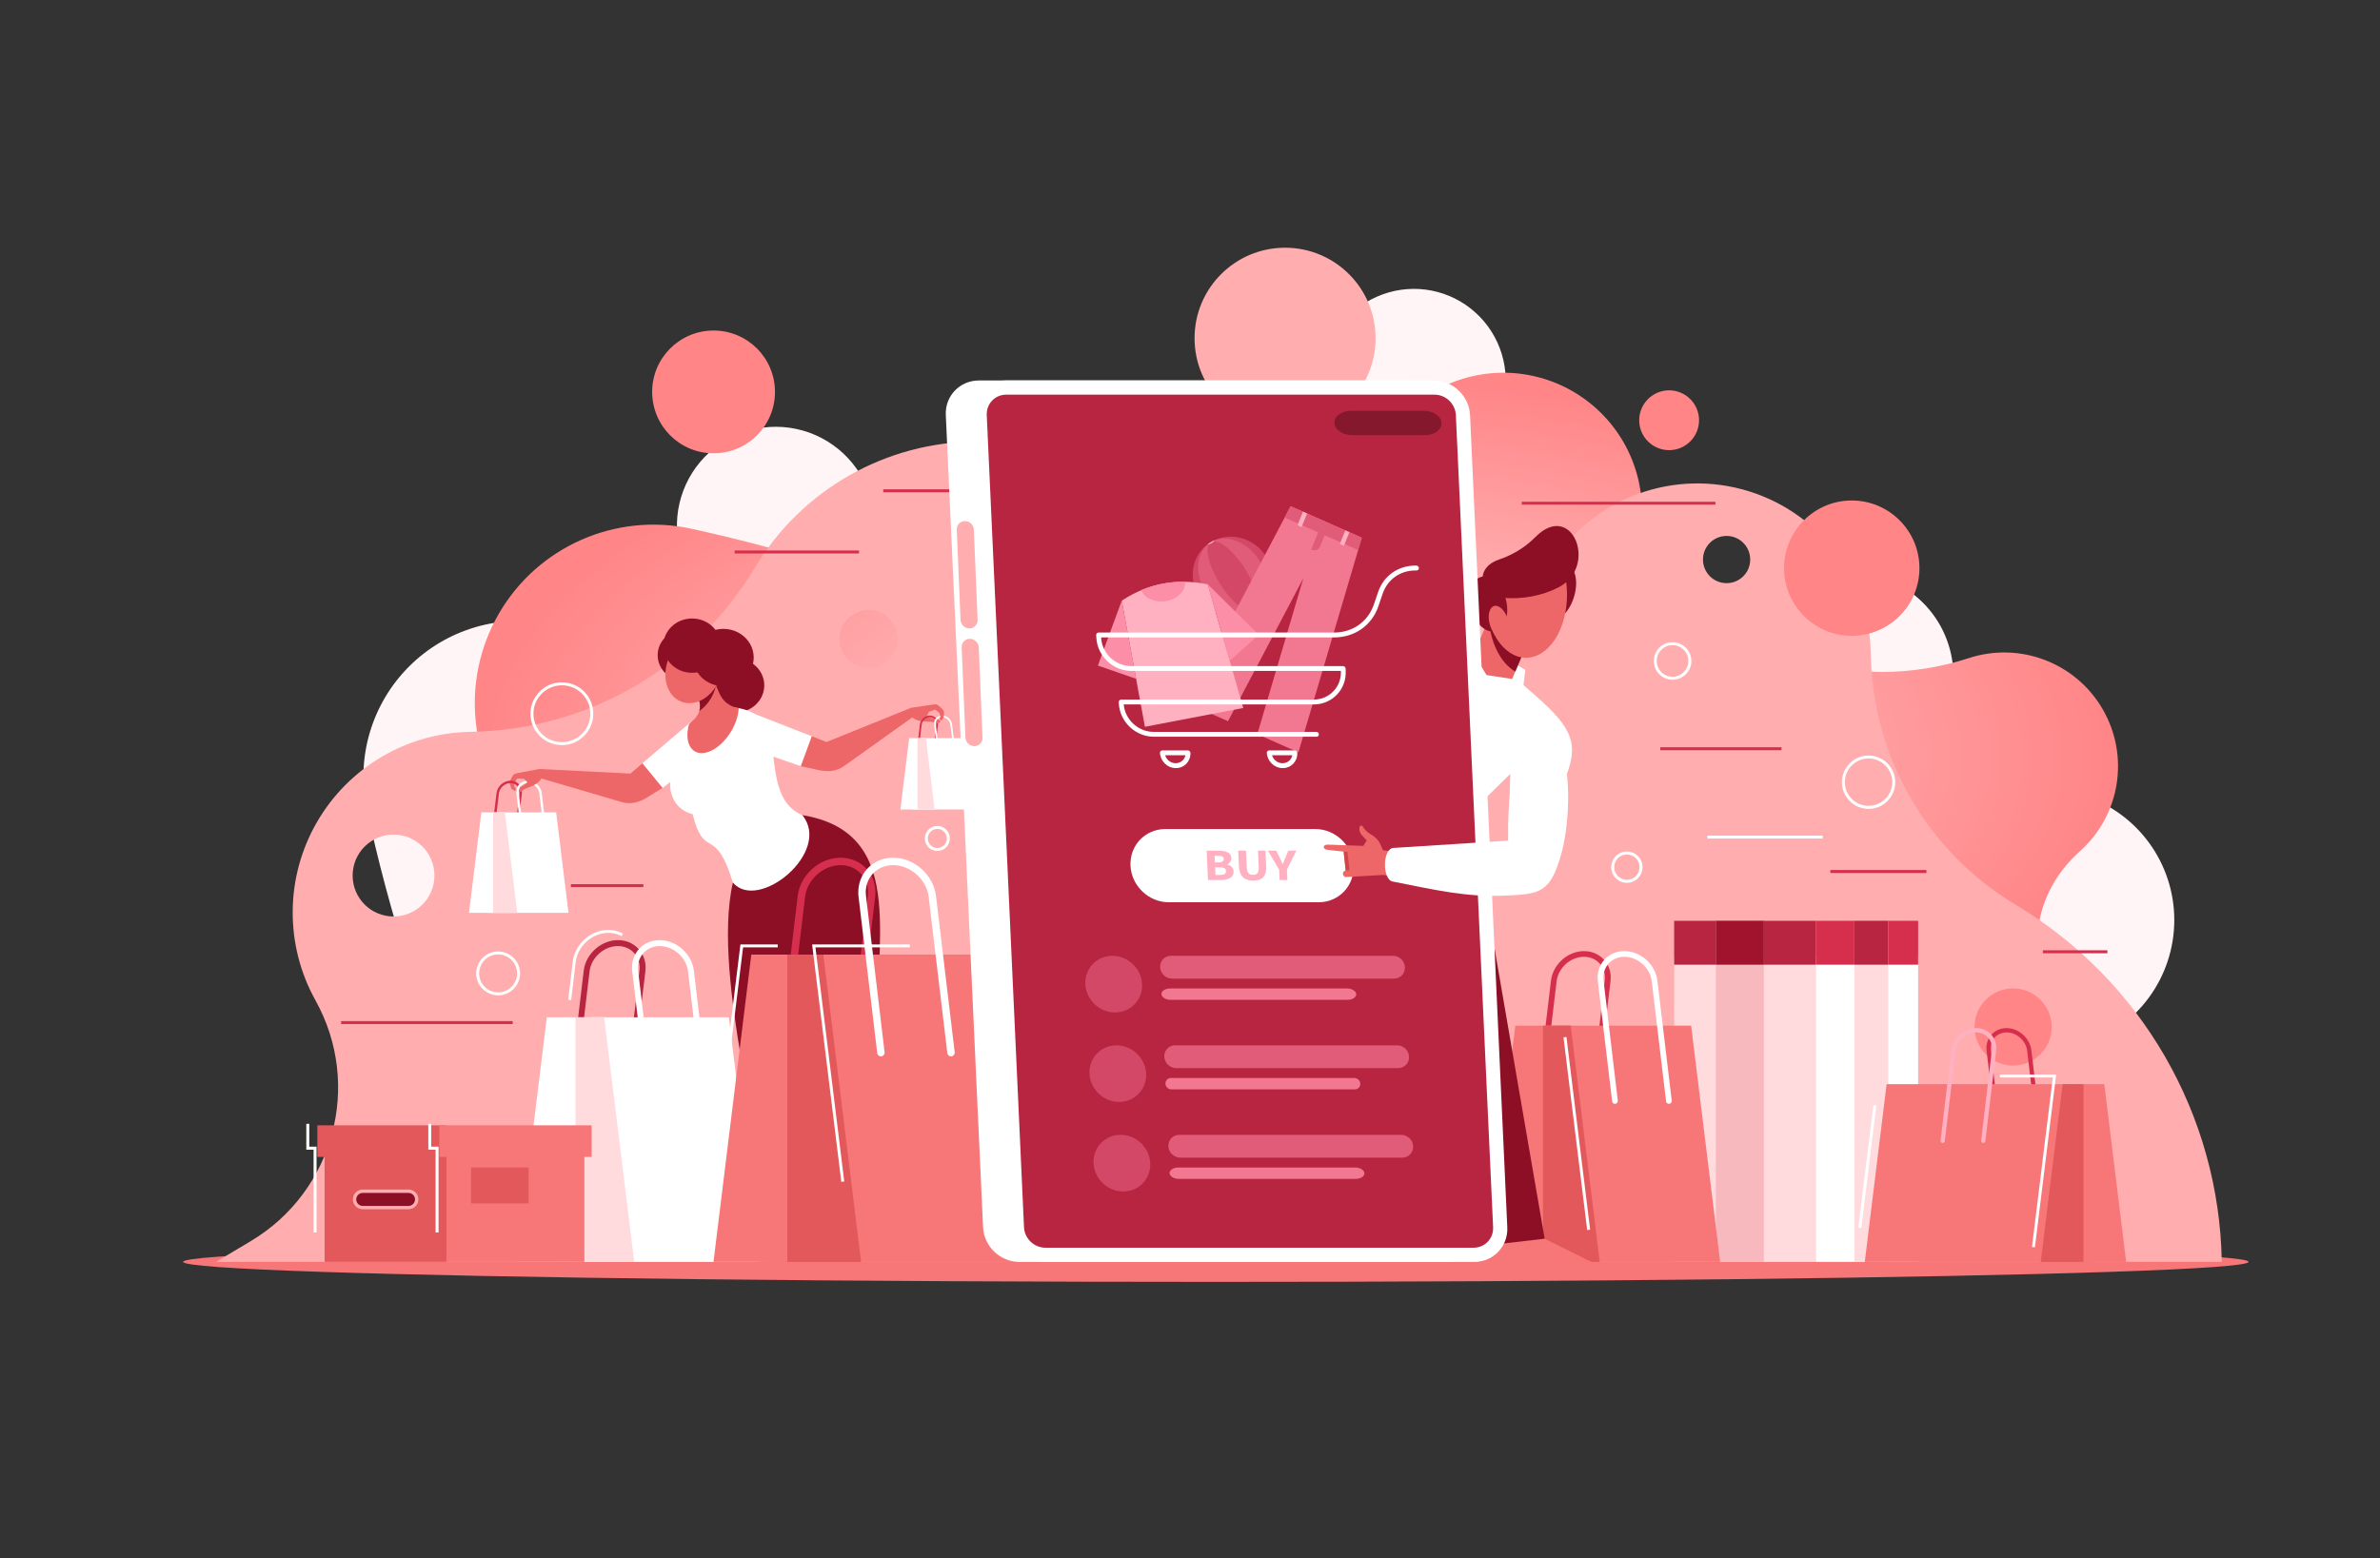 <?xml version="1.0" encoding="UTF-8" standalone="no"?>
<!-- Generator: Adobe Illustrator 19.2.1, SVG Export Plug-In . SVG Version: 6.00 Build 0)  -->

<svg
   version="1.1"
   id="Layer_1"
   x="0px"
   y="0px"
   viewBox="0 0 6108 4000"
   style="enable-background:new 0 0 6108 4000;"
   xml:space="preserve"
   sodipodi:docname="online-shopping-concept.svg"
   inkscape:version="1.2.2 (732a01da63, 2022-12-09)"
   xmlns:inkscape="http://www.inkscape.org/namespaces/inkscape"
   xmlns:sodipodi="http://sodipodi.sourceforge.net/DTD/sodipodi-0.dtd"
   xmlns="http://www.w3.org/2000/svg"
   xmlns:svg="http://www.w3.org/2000/svg"><rect x="0" y="0" width="6108" height="4000" fill="#333333" stroke="none"/><defs
   id="defs262" /><sodipodi:namedview
   id="namedview260"
   pagecolor="#505050"
   bordercolor="#ffffff"
   borderopacity="1"
   inkscape:showpageshadow="0"
   inkscape:pageopacity="0"
   inkscape:pagecheckerboard="1"
   inkscape:deskcolor="#505050"
   showgrid="false"
   inkscape:zoom="0.236"
   inkscape:cx="735.16949"
   inkscape:cy="972.45763"
   inkscape:window-width="1500"
   inkscape:window-height="938"
   inkscape:window-x="-6"
   inkscape:window-y="-6"
   inkscape:window-maximized="1"
   inkscape:current-layer="Layer_1" />
<style
   type="text/css"
   id="style2">
	.st0{fill:url(#SVGID_1_);}
	.st1{fill:#FFF5F6;}
	.st2{fill:url(#SVGID_2_);}
	.st3{fill:#F77678;}
	.st4{fill:#FFADAE;}
	.st5{fill:#FF8587;}
	.st6{fill:#D62F4E;}
	.st7{fill:#FFFFFF;}
	.st8{fill:#8C0F26;}
	.st9{fill:#FFDBDE;}
	.st10{fill:#B82540;}
	.st11{fill:#F7B9BE;}
	.st12{fill:#A1122C;}
	.st13{fill:#E3585A;}
	.st14{fill:#ED6668;}
	.st15{fill:#FFB0C1;}
	.st16{fill:#85182C;}
	.st17{fill:#D44867;}
	.st18{fill:#E05C79;}
	.st19{fill:#F27791;}
	.st20{fill:#FC8FA7;}
	.st21{fill:#D14547;}
</style>
<g
   id="Layer_x0020_2">
	
		<radialGradient
   id="SVGID_1_"
   cx="23184.389"
   cy="-15945.517"
   r="84196.648"
   gradientTransform="matrix(2.834494e-002 0 0 -2.242477e-002 2396.84 1642.426)"
   gradientUnits="userSpaceOnUse">
		<stop
   offset="0"
   style="stop-color:#FFFFFF"
   id="stop4" />
		<stop
   offset="1"
   style="stop-color:#FFDBDE"
   id="stop6" />
	</radialGradient>
	
	<path
   class="st1"
   d="M1095.5,2621.3l-47.2-145.7c-42.4-130.9-78-263.9-106.8-398.5c-28.3-132.5,12.5-270.3,108.3-366.1   c95.8-95.8,233.6-136.6,366.1-108.3c110.3,23.6,225.3-7.2,309-82.8c25.7-23.2,35.4-59.4,24.7-92.4c-28.9-89.2-6.2-187.1,58.9-254.5   c65.2-67.4,162.2-93.4,252.3-67.6c90.1,25.8,158.7,99.3,178.3,191c53.4,250.2,274.5,429.1,530.3,429.1   c255.9,0,476.9-178.8,530.3-429.1c11.9-55.7,26.6-110.8,44.2-165c21.6-66.8,39.8-134.7,54.5-203.4   c18.2-85.1,81.8-153.3,165.5-177.3c83.7-24,173.8,0.2,234.2,62.8c60.5,62.6,81.5,153.5,54.7,236.3   c-47.1,145.5-8.7,305.1,99.4,413.2c108.1,108.1,267.7,146.5,413.2,99.4c107-34.7,215.6-63.8,325.6-87.2   c138.8-29.6,276.5,54.7,313.2,191.8c36.7,137.1-40.4,278.9-175.4,322.7c-87.5,28.3-136.7,120.9-111.4,209.3   s116.1,140.8,205.3,118.5c89.2-22.3,144.7-111.2,125.5-201.1c-11.8-55.1,13.3-111.4,62.1-139.6c48.8-28.2,110.1-21.7,151.9,16   c24.7,22.3,53.8,39.1,85.4,49.3c138.6,44.9,232.5,174,232.5,319.8c0,145.7-93.9,274.9-232.5,319.8L1095.5,2621.3L1095.5,2621.3z"
   id="path11" />
	
		<radialGradient
   id="SVGID_2_"
   cx="-6260.138"
   cy="-17304.832"
   r="74388.273"
   gradientTransform="matrix(-2.834494e-002 0 0 -1.325914e-002 3149.751 1713.58)"
   gradientUnits="userSpaceOnUse">
		<stop
   offset="0"
   style="stop-color:#FFD6D8"
   id="stop13" />
		<stop
   offset="1"
   style="stop-color:#FF8587"
   id="stop15" />
	</radialGradient>
	<path
   class="st2"
   d="M5287.5,2665.5l-39-119.3c-44.5-136.4-16.5-266,90.2-361.8c102.8-92.3,126.9-243.9,57.8-363.4   c-69-119.6-212.4-174.5-343.7-131.6c-145.2,47.4-301.7,47.4-446.8,0c-110.8-36.2-232.5-3.6-310.4,83.2   c-34.5,38.4-87.3,54.7-137.4,42.3c-50.1-12.4-89.3-51.3-102-101.3c-12.7-50,3.2-103,41.4-137.7c97-88.2,137.6-222.7,105.7-349.9   c-31.9-127.2-131.3-226.5-258.4-258.5c-127.2-31.9-261.6,8.7-349.9,105.7c-363.3,399.4-926.1,550.2-1440.4,386   c-125.1-39.9-252-73.9-380.3-101.9c-194.8-42.4-394.7,46-494.4,218.6c-99.7,172.7-76.3,390,57.9,537.5l3773.3,816L5287.5,2665.5   L5287.5,2665.5z"
   id="path18" />
	<ellipse
   class="st3"
   cx="3120.3"
   cy="3239.3"
   rx="2650.4"
   ry="51.4"
   id="ellipse20" />
	<path
   class="st4"
   d="M554.5,3239.3l89.8-53.7c212.8-127.4,286-400.7,165.4-617.4c-79.3-142.6-78-316.3,3.6-457.6   c81.6-141.3,231.4-229.4,394.5-231.9c299.6-4.7,575.5-164,729.3-421.1c120.4-201.1,337.5-324.2,571.9-324.2   c234.4,0,451.5,123.1,571.9,324.2c94,157,263.6,253.2,446.6,253.2c183,0,352.6-96.1,446.6-253.2   c102.1-170.7,305.1-252.9,497.2-201.4c192.1,51.5,326.7,224.1,329.9,423c4.2,264.1,144.5,507.2,371.1,642.9   c323.3,193.5,523.6,540.5,529.6,917.3H554.5L554.5,3239.3z M3298,635.9c-128.3,0-232.3,104-232.3,232.3s104,232.3,232.3,232.3   s232.3-104,232.3-232.3S3426.3,635.9,3298,635.9z M1010,2142.5c-58,0-105,47-105,105.1s47,105.1,105,105.1c58,0,105-47,105-105.1   S1068.1,2142.5,1010,2142.5z M4431.1,1375.8c-33.5,0-60.6,27.1-60.6,60.6s27.1,60.6,60.6,60.6s60.6-27.1,60.6-60.6   S4464.6,1375.8,4431.1,1375.8z M5166.4,2537.4c-54.7,0-99,44.3-99,99c0,54.7,44.3,99,99,99s99-44.3,99-99   C5265.4,2581.7,5221.1,2537.4,5166.4,2537.4z M2229.2,1565.7c-41.3,0-74.7,33.5-74.7,74.7s33.5,74.7,74.7,74.7s74.7-33.5,74.7-74.7   S2270.5,1565.7,2229.2,1565.7z"
   id="path22" />
	<path
   class="st5"
   d="M1831.3,848.5c87,0,157.6,70.5,157.6,157.6c0,87-70.5,157.6-157.6,157.6c-87,0-157.6-70.5-157.6-157.6   S1744.2,848.5,1831.3,848.5L1831.3,848.5z M4752.3,1284.8c95.9,0,173.7,77.8,173.7,173.7c0,96-77.8,173.7-173.7,173.7   s-173.7-77.8-173.7-173.7C4578.6,1362.6,4656.4,1284.8,4752.3,1284.8z M4283.6,1002c42.4,0,76.8,34.4,76.8,76.8   c0,42.4-34.4,76.8-76.8,76.8c-42.4,0-76.8-34.4-76.8-76.8C4206.9,1036.4,4241.3,1002,4283.6,1002z"
   id="path24" />
	<path
   class="st6"
   d="M3905.5,1288h496.9v7.6h-496.9V1288z M4261,1918.3h311.1v7.6H4261V1918.3z M4697.4,2233.4h246.5v7.6h-246.5   V2233.4z M5242.8,2439.5h165.6v7.6h-165.6V2439.5z M875.4,2621.3h440.4v7.6H875.4V2621.3z M1465.2,2269.8h185.9v7.6h-185.9V2269.8z    M1885.4,1413.2h319.2v7.6h-319.2V1413.2z M2266.7,1256.1h274.7v7.6h-274.7V1256.1z"
   id="path26" />
	<path
   class="st7"
   d="M4175.2,2185.9c11.1,0,21.1,4.5,28.4,11.8c7.3,7.3,11.8,17.3,11.8,28.4c0,11.1-4.5,21.1-11.8,28.4   c-7.3,7.3-17.3,11.8-28.4,11.8c-11.1,0-21.1-4.5-28.4-11.8c-7.3-7.3-11.8-17.3-11.8-28.4c0-11.1,4.5-21.1,11.8-28.4   C4154.1,2190.4,4164.1,2185.9,4175.2,2185.9z M4198.2,2203.1c-5.9-5.9-14-9.5-23-9.5c-9,0-17.1,3.6-23,9.5c-5.9,5.9-9.5,14-9.5,23   c0,9,3.6,17.1,9.5,23c5.9,5.9,14,9.5,23,9.5c9,0,17.1-3.6,23-9.5c5.9-5.9,9.5-14,9.5-23C4207.7,2217.1,4204.1,2209,4198.2,2203.1z    M2405.6,2120.3c8.9,0,16.9,3.6,22.7,9.4c5.8,5.8,9.4,13.8,9.4,22.7c0,8.9-3.6,16.9-9.4,22.7c-5.8,5.8-13.8,9.4-22.7,9.4   c-8.8,0-16.9-3.6-22.7-9.4c-5.8-5.8-9.4-13.8-9.4-22.7c0-8.8,3.6-16.9,9.4-22.7C2388.7,2123.9,2396.7,2120.3,2405.6,2120.3z    M2422.9,2135.1c-4.4-4.4-10.6-7.2-17.3-7.2c-6.8,0-12.9,2.7-17.3,7.2c-4.4,4.4-7.2,10.5-7.2,17.3c0,6.8,2.7,12.9,7.2,17.3   c4.4,4.4,10.5,7.2,17.3,7.2c6.8,0,12.9-2.7,17.3-7.2c4.4-4.4,7.2-10.5,7.2-17.3C2430.1,2145.6,2427.3,2139.5,2422.9,2135.1   L2422.9,2135.1z M1278.4,2442.5c15.6,0,29.6,6.3,39.8,16.5c10.2,10.2,16.5,24.3,16.5,39.8c0,15.6-6.3,29.6-16.5,39.8   c-10.2,10.2-24.3,16.5-39.8,16.5c-15.5,0-29.6-6.3-39.8-16.5c-10.2-10.2-16.5-24.3-16.5-39.8c0-15.5,6.3-29.6,16.5-39.8   C1248.8,2448.8,1262.8,2442.5,1278.4,2442.5L1278.4,2442.5z M1312.8,2464.4c-8.8-8.8-21-14.3-34.4-14.3c-13.5,0-25.6,5.4-34.4,14.3   c-8.8,8.8-14.3,21-14.3,34.5c0,13.4,5.5,25.6,14.3,34.4c8.8,8.8,21,14.3,34.4,14.3c13.4,0,25.6-5.5,34.4-14.3s14.3-21,14.3-34.4   C1327.1,2485.4,1321.6,2473.2,1312.8,2464.4z M1442,1751.6c22.2,0,42.4,9,57,23.6c14.6,14.6,23.6,34.7,23.6,57   c0,22.2-9,42.4-23.6,57c-14.6,14.6-34.7,23.6-57,23.6c-22.2,0-42.4-9-57-23.6c-14.6-14.6-23.6-34.7-23.6-57c0-22.2,9-42.4,23.6-57   C1399.6,1760.6,1419.8,1751.6,1442,1751.6z M1493.6,1780.6c-13.2-13.2-31.4-21.4-51.6-21.4c-20.2,0-38.4,8.2-51.6,21.4   c-13.2,13.2-21.4,31.4-21.4,51.6c0,20.1,8.2,38.4,21.4,51.6c13.2,13.2,31.4,21.4,51.6,21.4c20.1,0,38.4-8.2,51.6-21.4   c13.2-13.2,21.4-31.4,21.4-51.6C1515,1812,1506.8,1793.8,1493.6,1780.6z M4795.4,1939.5c18.9,0,36,7.7,48.4,20.1   c12.4,12.4,20.1,29.5,20.1,48.4c0,18.9-7.7,36-20,48.4c-12.4,12.4-29.5,20.1-48.4,20.1c-18.9,0-36-7.7-48.4-20.1   c-12.4-12.4-20.1-29.5-20.1-48.4c0-18.9,7.7-36,20.1-48.4C4759.3,1947.1,4776.5,1939.5,4795.4,1939.5z M4838.4,1964.9   c-11-11-26.2-17.8-43-17.8c-16.8,0-32,6.8-43,17.8c-11,11-17.8,26.2-17.8,43c0,16.8,6.8,32,17.8,43c11,11,26.2,17.8,43,17.8   c16.8,0,32-6.8,43-17.8c11-11,17.8-26.2,17.8-43C4856.2,1991.1,4849.4,1975.9,4838.4,1964.9z M4292.4,1648.6   c13.3,0,25.4,5.4,34.1,14.1c8.8,8.8,14.2,20.8,14.2,34.1c0,13.3-5.4,25.4-14.1,34.1c-8.7,8.7-20.8,14.1-34.1,14.1   c-13.3,0-25.4-5.4-34.1-14.1c-8.7-8.7-14.1-20.8-14.1-34.1c0-13.3,5.4-25.4,14.1-34.1C4267,1654,4279,1648.6,4292.4,1648.6z    M4321.1,1668.1c-7.3-7.3-17.5-11.9-28.7-11.9c-11.2,0-21.4,4.6-28.7,11.9c-7.4,7.3-11.9,17.5-11.9,28.7c0,11.2,4.6,21.4,11.9,28.7   c7.3,7.3,17.5,11.9,28.7,11.9c11.2,0,21.4-4.5,28.7-11.9c7.3-7.4,11.9-17.5,11.9-28.7C4333,1685.6,4328.5,1675.4,4321.1,1668.1z"
   id="path28" />
</g>
<g
   id="Layer_x0020_3">
	<path
   class="st8"
   d="M4015.5,1449.6c22.9,0,35,31.7,27,70.7c-8,39-33,70.7-55.8,70.7s-35-31.7-27-70.7   C3967.7,1481.3,3992.7,1449.6,4015.5,1449.6z"
   id="path31" />
	<rect
   x="4296.5"
   y="2456.2"
   class="st9"
   width="363.6"
   height="783.1"
   id="rect33" />
	<rect
   x="4660.1"
   y="2456.2"
   class="st7"
   width="262.6"
   height="783.1"
   id="rect35" />
	<rect
   x="4296.5"
   y="2363.8"
   class="st10"
   width="363.6"
   height="112.7"
   id="rect37" />
	<rect
   x="4660.1"
   y="2363.8"
   class="st6"
   width="262.6"
   height="112.7"
   id="rect39" />
	<rect
   x="4759.1"
   y="2363.8"
   class="st9"
   width="86.9"
   height="875.5"
   id="rect41" />
	<rect
   x="4759.1"
   y="2363.8"
   class="st10"
   width="86.9"
   height="112.7"
   id="rect43" />
	<rect
   x="4403.6"
   y="2363.8"
   class="st11"
   width="123.2"
   height="875.5"
   id="rect45" />
	<rect
   x="4403.6"
   y="2363.8"
   class="st12"
   width="123.2"
   height="112.7"
   id="rect47" />
	<path
   class="st6"
   d="M4081.9,2825.5c-0.5,4,2.4,7.7,6.4,8.1c4,0.5,7.7-2.4,8.1-6.4l36.8-308.3c0.4-3.1,0.6-6.1,0.6-9.1   c0-17.6-6.2-33.5-16.8-45.5c-10.6-12-25.6-20.1-43-22.2c-2.9-0.4-5.9-0.5-8.9-0.5c-20.9,0-40.8,8.5-56.1,22.2   c-15.3,13.7-26.1,32.7-28.6,53.4l-36.8,308.3c-0.5,4,2.4,7.7,6.4,8.1c4,0.5,7.7-2.4,8.1-6.4l36.8-308.3c2-17.1,11-32.8,23.7-44.3   c12.7-11.3,29.1-18.4,46.3-18.4c2.5,0,4.9,0.1,7.2,0.4c13.7,1.6,25.4,8,33.7,17.3c8.3,9.4,13.1,21.9,13.1,35.8   c0,2.4-0.1,4.9-0.4,7.3L4081.9,2825.5z"
   id="path49" />
	<polygon
   class="st3"
   points="3992.9,2633 4340.1,2633 4414.6,3239.3 3918.4,3239.3  "
   id="polygon51" />
	<polygon
   class="st3"
   points="3888.9,2633 4031,2633 4105.5,3239.3 3814.3,3239.3  "
   id="polygon53" />
	<polygon
   class="st13"
   points="3959.9,2633 4031,2633 4105.5,3239.3 3959.9,3239.3  "
   id="polygon55" />
	<path
   class="st7"
   d="M4151.9,2825.5c0.5,4-2.4,7.7-6.4,8.1c-4,0.5-7.7-2.4-8.1-6.4l-36.8-308.3c-0.4-3.1-0.5-6.1-0.5-9.1   c0-17.6,6.2-33.5,16.8-45.5c10.6-12,25.6-20.1,43-22.2c2.9-0.4,5.9-0.5,8.9-0.5c20.9,0,40.8,8.5,56.1,22.2   c15.3,13.7,26.1,32.7,28.6,53.4l36.8,308.3c0.5,4-2.4,7.7-6.4,8.1c-4,0.5-7.7-2.4-8.1-6.4l-36.8-308.3c-2-17.1-11-32.8-23.8-44.3   c-12.7-11.3-29.1-18.4-46.3-18.4c-2.5,0-4.9,0.1-7.2,0.4c-13.7,1.6-25.4,8-33.7,17.3c-8.3,9.4-13.1,21.9-13.1,35.8   c0,2.4,0.1,4.9,0.4,7.3L4151.9,2825.5L4151.9,2825.5z"
   id="path57" />
	<g
   id="_2885743216224">
		<ellipse
   class="st8"
   cx="1887.7"
   cy="1759.4"
   rx="73.7"
   ry="69.7"
   id="ellipse59" />
		<ellipse
   class="st8"
   cx="1755.7"
   cy="1681.9"
   rx="67.9"
   ry="65.4"
   id="ellipse61" />
		<path
   class="st8"
   d="M2059.2,2092.5c286,47,169.1,359.6,203.5,553c19.9,112-340.8,192-361.6,66.7    c-22.2-133.8-49.3-319.4-20.2-446.6C1951.7,2197,1988.5,2161.2,2059.2,2092.5z"
   id="path63" />
		<path
   class="st7"
   d="M2059.2,2092.5c-71.1-29.4-68.9-119-79.6-191.8c-17.2-116.7-187.6-101.8-223.5-22.7    c-20,44-36.4,71.2-36.4,134.8c0,40,23.7,69.1,57.7,77.2c1.8,6.6,3.7,13.1,5.7,19.5c28.3,91.4,54.2,13.6,97.8,156.1    C1945.6,2342.4,2136,2187.4,2059.2,2092.5L2059.2,2092.5z"
   id="path65" />
		<polygon
   class="st7"
   points="1925,1828.2 2083.5,1890.1 2055.3,1966.9 1895.7,1911.8   "
   id="polygon67" />
		<path
   class="st14"
   d="M2083.5,1890.1l37.5,14.8l217.2-87.9l11.1,18.9l-183.1,130.6c-18.5,13.2-40.1,15.7-62.4,10.9l-48.5-10.5    L2083.5,1890.1L2083.5,1890.1z"
   id="path69" />
		<path
   class="st14"
   d="M2338.2,1817l58.9-8.7c4.8-0.7,9.3,0.7,12.8,4l9,8.5c2.5,2.4,3.7,5.3,3.6,8.7l-0.4,11.4    c0,0.9-0.3,1.7-0.9,2.3l-6,7.1l-1.1-1.1c-2.3-2.3-2.9-5.6-1.6-8.5l0.8-1.8l-1.8-8.1l-11.6-9.3l-16.2,5.9l-5.2,11.4l6.4,2.6    c5,2,9.7,3,15,3.1c2.8,0,5.2,0.7,7.6,2.1l3.5,2.1c1.5,0.9,2.2,2.6,1.8,4.3c-0.5,1.7-1.9,2.8-3.7,2.8l-6.2,0    c-1.9,0-3.4-0.3-5.2-0.9c-5-1.8-9.9-2.5-15.4-2.5l-2.1,0c-13.5,0.1-25.5-1.3-36.6-9l-4.5-3.1l-25.2-0.5L2338.2,1817L2338.2,1817z"
   id="path71" />
		<polygon
   class="st7"
   points="1777.9,1849.1 1648.5,1959.6 1700.4,2022.9 1833.1,1918.5   "
   id="polygon73" />
		<path
   class="st14"
   d="M1648.5,1959.6l-30.5,26.3l-234-11.8l-4.3,21.5l215.8,63.3c21.8,6.4,43.1,1.6,62.5-10.2l42.3-25.9    L1648.5,1959.6L1648.5,1959.6z"
   id="path75" />
		<path
   class="st14"
   d="M1384,1974.1l-58.5,11.1c-4.8,0.9-8.5,3.7-10.8,8l-5.7,11c-1.6,3-1.7,6.3-0.5,9.4l4.1,10.7    c0.3,0.8,0.9,1.5,1.6,1.9l8,4.7l0.7-1.4c1.4-2.9,0.9-6.2-1.3-8.6l-1.3-1.4l-0.9-8.2l7.9-12.6l17.2,0.3l8.6,9l-5.2,4.6    c-4.1,3.6-8.2,6.1-13.1,7.8c-2.6,1-4.7,2.4-6.5,4.5l-2.6,3.1c-1.1,1.3-1.2,3.2-0.2,4.7c1,1.5,2.8,2,4.4,1.5l5.9-2    c1.8-0.6,3.2-1.4,4.6-2.5c4.2-3.3,8.5-5.7,13.7-7.4l2-0.7c12.8-4.3,23.6-9.6,31.6-20.5l3.3-4.4l23.6-8.7L1384,1974.1L1384,1974.1z    "
   id="path77" />
		<path
   class="st14"
   d="M1895.8,1817.9c-0.2,0-0.5-0.1-0.7-0.1c-22.4-3.7-39.9-17.3-48.9-38.1l-16.2-37.1l-52.5,16.7l15.1,34.6    c8.2,18.9,3.3,40.1-12.5,53.4c-4.4,3.7-8.4,7.6-11.9,11.9c-11.5,41.6,2.2,74.1,32.7,74.1c32.6,0,72.1-37.1,88.2-82.8    C1893.1,1838.8,1895.3,1827.9,1895.8,1817.9L1895.8,1817.9z"
   id="path79" />
		<path
   class="st8"
   d="M1837.5,1759.7l-7.5-17.2l-52.5,16.7l15.1,34.6c4.5,10.3,5.1,21.4,2.1,31.4    C1815.2,1811.2,1831.4,1787.4,1837.5,1759.7L1837.5,1759.7z"
   id="path81" />
		<path
   class="st14"
   d="M1793.1,1630.1c40.1,0,67.2,39.2,60.5,87.5c-6.6,48.3-44.5,87.5-84.5,87.5s-67.2-39.2-60.5-87.5    C1715.2,1669.3,1753.1,1630.1,1793.1,1630.1z"
   id="path83" />
		<ellipse
   class="st8"
   cx="1776.1"
   cy="1657.4"
   rx="73.7"
   ry="69.7"
   id="ellipse85" />
		<ellipse
   class="st8"
   cx="1856.5"
   cy="1687.9"
   rx="77.8"
   ry="73.5"
   id="ellipse87" />
		<path
   class="st6"
   d="M1317.5,2167.3c-0.2,1.7,1,3.3,2.7,3.5c1.7,0.2,3.3-1,3.5-2.7l15.7-131.2c0.2-1.3,0.2-2.6,0.2-3.8    c0-0.9,0-1.8-0.1-2.7c-1.1,0.8-2.3,1.3-3.6,1.8l-2.5,0.8v0c0,1-0.1,2.1-0.2,3.1L1317.5,2167.3L1317.5,2167.3z M1336.5,2019.8    c-1.1-2.2-2.5-4.3-4.1-6.1c-4.5-5.1-10.9-8.6-18.3-9.5c-1.2-0.1-2.5-0.2-3.8-0.2c-8.9,0-17.4,3.6-23.9,9.4    c-6.5,5.8-11.1,13.9-12.2,22.7l-15.7,131.2c-0.2,1.7,1,3.3,2.7,3.5c1.7,0.2,3.3-1,3.5-2.7l15.7-131.2c0.9-7.3,4.7-14,10.1-18.8    c5.4-4.8,12.4-7.8,19.7-7.8c1.1,0,2.1,0.1,3,0.2c5.8,0.7,10.8,3.4,14.3,7.4c1.2,1.4,2.3,3,3.2,4.7c1.2-0.9,2.4-1.5,3.9-2.1    C1335.4,2020.2,1335.9,2020,1336.5,2019.8L1336.5,2019.8z"
   id="path89" />
		<polygon
   class="st7"
   points="1279.6,2085.4 1427.3,2085.4 1459,2343.4 1247.9,2343.4   "
   id="polygon91" />
		<polygon
   class="st7"
   points="1235.3,2085.4 1295.8,2085.4 1327.5,2343.4 1203.6,2343.4   "
   id="polygon93" />
		<polygon
   class="st9"
   points="1265.5,2085.4 1295.8,2085.4 1327.5,2343.4 1265.5,2343.4   "
   id="polygon95" />
		<path
   class="st7"
   d="M1347.2,2167.3c0.2,1.7-1,3.3-2.7,3.5c-1.7,0.2-3.3-1-3.5-2.7l-15.7-131.2c-0.2-1.3-0.2-2.6-0.2-3.8    c0-7.5,2.7-14.3,7.2-19.4c4.3-4.9,10.3-8.3,17.3-9.3l3.5,3.7l-2.9,2.5c-5.4,0.9-10,3.5-13.3,7.2c-3.5,4-5.6,9.3-5.6,15.2    c0,1,0.1,2.1,0.2,3.1L1347.2,2167.3L1347.2,2167.3z M1376.5,2012c0.6,0.5,1.1,0.9,1.7,1.4c6.5,5.8,11.1,13.9,12.2,22.7l15.7,131.2    c0.2,1.7-1,3.3-2.7,3.5c-1.7,0.2-3.3-1-3.5-2.7l-15.7-131.2c-0.9-7.3-4.7-14-10.1-18.8c-1-0.9-2.1-1.8-3.3-2.6    C1372.8,2014.4,1374.7,2013.3,1376.5,2012z"
   id="path97" />
		<path
   class="st6"
   d="M2391.6,1952.9c-0.1,1.2,0.7,2.3,1.9,2.5c1.2,0.1,2.3-0.7,2.5-1.9l11.1-93.2c0.1-0.9,0.2-1.9,0.2-2.7    c0-0.5,0-1,0-1.5l-4.4,0c0,0.5,0.1,0.9,0.1,1.4c0,0.7,0,1.5-0.1,2.2L2391.6,1952.9z M2403.3,1845.1c-0.3-0.5-0.7-0.9-1.1-1.4    c-3.2-3.6-7.7-6.1-13-6.7c-0.9-0.1-1.8-0.2-2.7-0.2c-6.3,0-12.3,2.6-17,6.7c-4.6,4.1-7.9,9.9-8.6,16.1l-11.1,93.2    c-0.1,1.2,0.7,2.3,1.9,2.5c1.2,0.1,2.3-0.7,2.5-1.9l11.1-93.2c0.6-5.2,3.3-9.9,7.2-13.4c3.8-3.4,8.8-5.6,14-5.6    c0.7,0,1.5,0,2.2,0.1c3,0.4,5.6,1.4,7.8,3.1c1.1,0.1,2.2,0.2,3.3,0.2C2401.1,1844.6,2402.2,1844.8,2403.3,1845.1L2403.3,1845.1z"
   id="path99" />
		<polygon
   class="st7"
   points="2364.7,1894.7 2469.6,1894.7 2492.2,2078 2342.2,2078   "
   id="polygon101" />
		<polygon
   class="st7"
   points="2333.3,1894.7 2376.2,1894.7 2398.7,2078 2310.7,2078   "
   id="polygon103" />
		<polygon
   class="st9"
   points="2354.7,1894.7 2376.2,1894.7 2398.7,2078 2354.7,2078   "
   id="polygon105" />
		<path
   class="st7"
   d="M2412.8,1952.9c0.1,1.2-0.7,2.3-1.9,2.5c-1.2,0.1-2.3-0.7-2.5-1.9l-11.1-93.2c-0.1-0.9-0.2-1.9-0.2-2.7    c0-5.3,1.9-10.1,5.1-13.8c2.7-3.1,6.4-5.3,10.7-6.3l0.4,1.6l-0.8,1.8c-0.2,0.5-0.4,1-0.5,1.5c-2.5,0.9-4.7,2.4-6.5,4.4    c-2.5,2.8-4,6.6-4,10.8c0,0.7,0,1.5,0.1,2.2L2412.8,1952.9L2412.8,1952.9z M2422.1,1837.2c4.7,0.9,9.1,3.1,12.7,6.3    c4.6,4.1,7.9,9.9,8.6,16.1l11.1,93.2c0.1,1.2-0.7,2.3-1.9,2.5c-1.2,0.1-2.3-0.7-2.5-1.9l-11.1-93.2c-0.6-5.2-3.3-9.9-7.2-13.4    c-2.8-2.5-6.3-4.3-10-5.1c0-0.2,0.1-0.5,0.1-0.7L2422.1,1837.2z"
   id="path107" />
	</g>
	<path
   class="st7"
   d="M3651.7,1677l6-1.8c44.7-13.1,85.9-3.4,127.9,16.6l104.9,50l49.2,43.1c97.7,85.5,117.2,127.3,70.2,229   l-68.8,148.9l-302.6-205.2L3651.7,1677L3651.7,1677z"
   id="path110" />
	<polygon
   class="st4"
   points="3870.6,2158.1 3876,1986.6 3793.8,2067.3 3802.4,2155.3  "
   id="polygon112" />
	<polygon
   class="st7"
   points="3738.7,1707.4 3785.7,1645.5 3914.5,1719.4 3902.7,1818.2  "
   id="polygon114" />
	<polygon
   class="st14"
   points="3880.7,1743 3924.1,1641 3819.1,1591.5 3782.7,1679.4 3815,1732.9  "
   id="polygon116" />
	<path
   class="st8"
   d="M3888.8,1723.9l35.3-82.8l-103-48.5C3826,1653.1,3852.8,1703.3,3888.8,1723.9z"
   id="path118" />
	<path
   class="st14"
   d="M4014.5,1468.3c4.6,18.1,7.1,37.9,7.1,58.5c0,89.3-47.1,161.7-105.2,161.7c-58.1,0-105.2-72.4-105.2-161.7   c0-20.6,2.5-40.3,7.1-58.5H4014.5L4014.5,1468.3z"
   id="path120" />
	<path
   class="st8"
   d="M3999.4,1508c-42.8,21.9-93.3,30.9-142.4,26.7c-55-4.7-78.5-75.1-9.4-98.5c32.4-11,65.5-29.8,92-56.8   C4034.9,1282.3,4102.9,1455,3999.4,1508L3999.4,1508z"
   id="path122" />
	<path
   class="st8"
   d="M3809.5,1479.8c-25.9,0-42.2,31.7-36.4,70.7c5.8,39,31.6,70.7,57.5,70.7s42.2-31.7,36.4-70.7   C3861.2,1511.5,3835.4,1479.8,3809.5,1479.8z"
   id="path124" />
	<path
   class="st14"
   d="M3838.3,1555.1c-13.7,0-21,19-16.2,42.5c4.8,23.5,19.8,42.5,33.6,42.5s21-19,16.2-42.5   C3867.1,1574.1,3852,1555.1,3838.3,1555.1z"
   id="path126" />
	<polygon
   class="st8"
   points="3835.5,2434.2 3964.2,3179.9 3733.9,3230.4  "
   id="polygon128" />
	<polygon
   class="st3"
   points="3964.2,3179.9 4106.6,3250.7 3776.3,3250.7 3859.9,3191.9  "
   id="polygon130" />
	<path
   class="st10"
   d="M1603.2,2810.8c-0.5,4.2,2.5,7.9,6.6,8.4c4.2,0.5,7.9-2.5,8.4-6.6l38.1-319.2c0.4-3.2,0.6-6.3,0.6-9.4   c0-18.2-6.5-34.7-17.4-47.1c-11-12.5-26.5-20.9-44.5-23c-3-0.4-6.1-0.5-9.2-0.5c-21.6,0-42.2,8.8-58.1,23   c-15.9,14.2-27,33.8-29.6,55.3l-38.1,319.2c-0.5,4.2,2.5,7.9,6.6,8.4c4.2,0.5,7.9-2.5,8.4-6.6l38.1-319.2   c2.1-17.8,11.4-34,24.6-45.8c13.1-11.7,30.2-19,48-19c2.6,0,5.1,0.1,7.4,0.4c14.2,1.7,26.3,8.3,34.9,18   c8.6,9.7,13.6,22.7,13.6,37.1c0,2.5-0.1,5.1-0.5,7.6L1603.2,2810.8z"
   id="path132" />
	<polygon
   class="st7"
   points="1511.1,2611.5 1870.5,2611.5 1947.7,3239.3 1433.9,3239.3  "
   id="polygon134" />
	<polygon
   class="st7"
   points="1403.3,2611.5 1550.5,2611.5 1627.7,3239.3 1326.1,3239.3  "
   id="polygon136" />
	<polygon
   class="st9"
   points="1476.9,2611.5 1550.5,2611.5 1627.7,3239.3 1476.9,3239.3  "
   id="polygon138" />
	<path
   class="st7"
   d="M1675.6,2810.8c0.5,4.2-2.5,7.9-6.6,8.4c-4.2,0.5-7.9-2.5-8.4-6.6l-38.1-319.2c-0.4-3.2-0.6-6.3-0.6-9.4   c0-18.2,6.5-34.7,17.4-47.1c11-12.5,26.5-20.9,44.5-23c3-0.4,6.1-0.5,9.2-0.5c21.6,0,42.2,8.8,58.1,23c15.9,14.2,27,33.8,29.6,55.3   l38.1,319.2c0.5,4.2-2.5,7.9-6.6,8.4s-7.9-2.5-8.4-6.6l-38.1-319.2c-2.1-17.8-11.4-34-24.6-45.8c-13.1-11.7-30.2-19-48-19   c-2.6,0-5.1,0.1-7.4,0.4c-14.2,1.7-26.3,8.3-34.9,18c-8.6,9.7-13.6,22.7-13.6,37.1c0,2.5,0.1,5.1,0.4,7.6L1675.6,2810.8z"
   id="path140" />
	<g
   id="_2885938156912">
		<path
   class="st6"
   d="M5136.9,2928c0.4,3-1.8,5.8-4.8,6.1c-3,0.4-5.8-1.8-6.1-4.8l-27.7-232c-0.3-2.3-0.4-4.6-0.4-6.8    c0-13.3,4.7-25.2,12.7-34.2c8-9,19.3-15.2,32.3-16.7c2.2-0.3,4.4-0.4,6.7-0.4c15.7,0,30.7,6.4,42.2,16.7    c11.5,10.3,19.6,24.6,21.5,40.2l27.7,232c0.4,3-1.8,5.8-4.8,6.1s-5.8-1.8-6.1-4.8l-27.7-232c-1.5-12.9-8.3-24.7-17.9-33.3    c-9.5-8.5-21.9-13.8-34.9-13.8c-1.9,0-3.7,0.1-5.4,0.3c-10.3,1.2-19.1,6-25.4,13c-6.2,7.1-9.9,16.5-9.9,27c0,1.8,0.1,3.7,0.3,5.5    L5136.9,2928L5136.9,2928z"
   id="path142" />
		<polygon
   class="st3"
   points="5322.1,2783.1 4841.8,2783.1 4785.7,3239.3 5378.2,3239.3   "
   id="polygon144" />
		<polygon
   class="st3"
   points="5400.4,2783.1 5293.5,2783.1 5237.4,3239.3 5456.5,3239.3   "
   id="polygon146" />
		<polygon
   class="st13"
   points="5346.9,2783.1 5293.5,2783.1 5237.4,3239.3 5346.9,3239.3   "
   id="polygon148" />
		<path
   class="st15"
   d="M5084.3,2928c-0.4,3,1.8,5.8,4.8,6.1s5.8-1.8,6.1-4.8l27.7-232c0.3-2.3,0.4-4.6,0.4-6.8    c0-13.3-4.7-25.2-12.7-34.2c-8-9-19.3-15.2-32.3-16.7c-2.2-0.3-4.4-0.4-6.7-0.4c-15.7,0-30.7,6.4-42.2,16.7    c-11.5,10.3-19.6,24.6-21.5,40.2l-27.7,232c-0.4,3,1.8,5.8,4.8,6.1c3,0.4,5.8-1.8,6.1-4.8l27.7-232c1.5-12.9,8.3-24.7,17.9-33.3    c9.5-8.5,21.9-13.8,34.9-13.8c1.9,0,3.7,0.1,5.4,0.3c10.3,1.2,19.1,6,25.4,13c6.2,7.1,9.9,16.5,9.9,27c0,1.8-0.1,3.7-0.3,5.5    L5084.3,2928L5084.3,2928z"
   id="path150" />
	</g>
</g>
<g
   id="Layer_x0020_1">
	<rect
   x="1146.2"
   y="2960.8"
   class="st3"
   width="353.5"
   height="278.5"
   id="rect154" />
	<rect
   x="833.1"
   y="2960.8"
   class="st13"
   width="313.1"
   height="278.5"
   id="rect156" />
	<path
   class="st4"
   d="M930.9,3053.6h117.5c14,0,25.3,11.3,25.3,25.3v0c0,14-11.3,25.3-25.3,25.3H930.9c-14,0-25.3-11.3-25.3-25.3v0   C905.6,3065,916.9,3053.6,930.9,3053.6z"
   id="path158" />
	<path
   class="st8"
   d="M930.9,3062.3h117.5c9.2,0,16.7,7.5,16.7,16.7v0c0,9.2-7.5,16.7-16.7,16.7H930.9c-9.2,0-16.7-7.5-16.7-16.7v0   C914.3,3069.8,921.7,3062.3,930.9,3062.3z"
   id="path160" />
	<rect
   x="814.4"
   y="2888.8"
   class="st13"
   width="330.7"
   height="81.1"
   id="rect162" />
	<rect
   x="1127.5"
   y="2888.8"
   class="st3"
   width="390.9"
   height="81.1"
   id="rect164" />
	<rect
   x="1208.9"
   y="2996.9"
   class="st13"
   width="147.8"
   height="92.4"
   id="rect166" />
	<path
   class="st6"
   d="M2179.2,2701.1c-0.6,5.2,3.1,10,8.3,10.6c5.2,0.6,10-3.1,10.6-8.3l47.9-401c0.5-4,0.7-8,0.7-11.8   c0-22.9-8.1-43.6-21.9-59.2c-13.8-15.6-33.3-26.2-55.9-28.9c-3.8-0.5-7.7-0.7-11.6-0.7c-27.2,0-53.1,11.1-72.9,28.8   c-20,17.8-33.9,42.5-37.2,69.5l-47.9,401c-0.6,5.2,3.1,10,8.3,10.6c5.2,0.6,10-3.1,10.6-8.3l47.9-401c2.7-22.3,14.3-42.7,30.9-57.6   c16.5-14.7,37.9-23.9,60.3-23.9c3.2,0,6.3,0.2,9.3,0.5c17.8,2.1,33.1,10.4,43.8,22.6c10.8,12.2,17.1,28.5,17.1,46.6   c0,3.2-0.2,6.4-0.6,9.5L2179.2,2701.1L2179.2,2701.1z"
   id="path168" />
	<polygon
   class="st3"
   points="2063.5,2450.6 2514.9,2450.6 2611.9,3239.3 1966.5,3239.3  "
   id="polygon170" />
	<polygon
   class="st3"
   points="1928.1,2450.6 2112.9,2450.6 2209.9,3239.3 1831.1,3239.3  "
   id="polygon172" />
	<polygon
   class="st13"
   points="2020.5,2450.6 2112.9,2450.6 2209.9,3239.3 2020.5,3239.3  "
   id="polygon174" />
	<path
   class="st7"
   d="M2512.2,976.7h1098.9c49.1,0,90.7,39.8,93,88.9l95.6,2084.9c2.3,49.1-35.7,88.9-84.8,88.9H2615.9   c-49.1,0-90.7-39.8-93-88.9l-95.6-2084.9C2425.1,1016.5,2463.1,976.7,2512.2,976.7z"
   id="path176" />
	<path
   class="st7"
   d="M2580.8,976.7h1098.9c49.1,0,90.7,39.8,93,88.9l95.6,2084.9c2.3,49.1-35.7,88.9-84.8,88.9H2684.5   c-49.1,0-90.7-39.8-93-88.9L2496,1065.6C2493.8,1016.5,2531.8,976.7,2580.8,976.7z"
   id="path178" />
	<path
   class="st10"
   d="M2582.5,1013.1h1098.9c29,0,53.6,23.5,54.9,52.5l95.6,2084.9c1.3,29-21.1,52.5-50.1,52.5H2682.9   c-29,0-53.6-23.5-54.9-52.5l-95.6-2084.9C2531.1,1036.6,2553.5,1013.1,2582.5,1013.1z"
   id="path180" />
	<path
   class="st16"
   d="M3467.7,1054.5h185.8c24.5,0,45.1,14,45.9,31.3l0,0c0.8,17.3-18.5,31.3-43,31.3h-185.8   c-24.5,0-45.1-14-45.9-31.3l0,0C3423.9,1068.5,3443.2,1054.5,3467.7,1054.5z"
   id="path182" />
	<path
   class="st7"
   d="M2990.9,2128.2h384.5c51.9,0,95.9,42.1,98.3,94l0,0c2.4,51.9-37.8,94-89.6,94h-384.5   c-51.9,0-95.9-42.1-98.3-94l0,0C2898.8,2170.3,2939,2128.2,2990.9,2128.2z"
   id="path184" />
	<path
   class="st15"
   d="M3100.2,2259.2h32.6c19,0,33.8-6.8,33.1-22.2c-0.5-10.1-7.6-15.7-16.6-17.7l0-0.5c7-2.3,11-9.6,10.7-16.3   c-0.7-14.5-15-18.7-33.2-18.7h-30.1L3100.2,2259.2L3100.2,2259.2z M3117.9,2213.9l-0.8-17h9.4c9.3,0,13.9,2.2,14.1,8.1   c0.2,5.4-3.8,8.9-13.5,8.9H3117.9z M3119.4,2246l-0.9-19.4h11.2c10.9,0,16.4,2.7,16.7,9.3c0.3,6.9-5.1,10.2-15.9,10.2H3119.4z    M3216.5,2260.6c22.7,0,34.2-11,33-36.3l-1.9-40.5h-19.1l1.9,42.2c0.7,14.8-4.8,19.9-14.6,19.9c-9.8,0-15.5-5.1-16.2-19.9   l-1.9-42.2h-20l1.9,40.5C3180.8,2249.6,3193.7,2260.6,3216.5,2260.6L3216.5,2260.6z M3284.1,2259.2h19.8l-1.2-26.8l24.3-48.6h-20.8   l-7.2,17.4c-2.2,5.7-4.4,10.9-6.7,16.7h-0.5c-2.7-5.8-5.2-11-7.9-16.7l-8.6-17.4h-21.3l28.8,48.6L3284.1,2259.2L3284.1,2259.2z"
   id="path186" />
	<g
   id="_2886052400320">
		<g
   id="g196">
			<path
   class="st17"
   d="M3107.7,1391.6c47.3-28.4,110.5-12,141.2,36.6c30.6,48.6,17.1,111.1-30.2,139.5     c-47.3,28.4-110.5,12-141.2-36.6S3060.4,1420,3107.7,1391.6z"
   id="path188" />
			<path
   class="st18"
   d="M3107.7,1391.6c37.9-22.7,93.4-1.7,124,46.9c30.6,48.6,24.8,106.5-13.1,129.2c-37.9,22.7-93.4,1.7-124-46.9     S3069.9,1414.3,3107.7,1391.6z"
   id="path190" />
			<path
   class="st17"
   d="M3107.7,1391.6c17.7-10.6,57,20.2,87.6,68.8s41.1,96.7,23.3,107.3c-17.7,10.6-57-20.2-87.6-68.8     S3090,1402.2,3107.7,1391.6z"
   id="path192" />
			<path
   class="st15"
   d="M3116.3,1387c0.4,1.7-2.5,4.9-6.8,7.4c-4.3,2.6-8.5,3.6-9.9,2.6c2.6-1.9,5.3-3.7,8.1-5.4     S3113.4,1388.4,3116.3,1387z"
   id="path194" />
		</g>
		<g
   id="g206">
			<polygon
   class="st19"
   points="3312.2,1299.5 3389.4,1333.6 3417.7,1346.2 3494.9,1380.3 3332.2,1931.4 3226.7,1884.7      3344.9,1484.3 3151.5,1851.4 3046.1,1804.7    "
   id="polygon198" />
			<polygon
   class="st18"
   points="3312.2,1299.5 3389.4,1333.6 3417.7,1346.2 3494.9,1380.3 3485.5,1412 3296.9,1328.5    "
   id="polygon200" />
			<path
   class="st15"
   d="M3463.1,1366.3l-10.5-4.7l-14.1,34.7l10.5,4.7L3463.1,1366.3z M3344,1313.5l10.5,4.7l-14.1,34.7l-10.5-4.7     L3344,1313.5L3344,1313.5z"
   id="path202" />
			<path
   class="st18"
   d="M3395.3,1336.3l16.5,7.3l-24.5,60.3c-3.1,7.5-11.8,10.9-19.5,7.5l-2.6-1.2L3395.3,1336.3L3395.3,1336.3z"
   id="path204" />
		</g>
		<g
   id="g214">
			<path
   class="st15"
   d="M2878.8,1542l2.3-1.5c65.2-42.4,136.7-56.1,215.4-41.2l2.8,0.5l91.5,317.6l-252.5,48.3L2878.8,1542     L2878.8,1542z"
   id="path208" />
			<path
   class="st20"
   d="M2928.7,1515c35.8-15.1,73.3-22.2,112.8-21.6c1.4,22.4-18.5,43.8-47.3,49.3     C2965.3,1548.3,2937.5,1536.1,2928.7,1515L2928.7,1515z"
   id="path210" />
			<path
   class="st20"
   d="M2878.8,1542l-61.2,166.6l98.1,33.9L2878.8,1542L2878.8,1542z M3099.3,1499.7l131.1,129.8l-74.4,67     L3099.3,1499.7z"
   id="path212" />
		</g>
		<path
   class="st7"
   d="M3635,1452c3.4,0,6.3,2.8,6.5,6.2c0.2,3.4-2.5,6.2-5.9,6.2h-2.8c-19.7,0-37.7,5.7-52.3,16.1    c-14.6,10.3-25.8,25.3-32.1,43.6l-10.8,31.8c-8.4,24.7-23.5,44.8-43.2,58.7c-19.7,13.9-43.9,21.7-70.3,21.7h-598.2l0,0.2    c0.9,20.2,10,38.6,23.9,51.9c13.9,13.3,32.7,21.5,52.9,21.5h544.1c3.4,0,6.3,2.8,6.5,6.2l0.3,6.4c1.1,23.6-7.6,45.1-22.4,60.6    c-14.9,15.6-35.9,25.2-59.5,25.2h-487.8c3.4,39.2,37.3,70.5,76.6,70.5h417.8c3.4,0,6.3,2.8,6.5,6.2c0.2,3.4-2.5,6.2-5.9,6.2    h-417.8c-47.3,0-87.6-38.6-89.8-85.8l-0.1-3.3c-0.2-3.4,2.5-6.2,5.9-6.2h494.1c20.2,0,38.2-8.2,50.9-21.5    c12.7-13.3,20.1-31.7,19.2-51.9l0-0.2h-537.9c-23.6,0-45.6-9.6-61.8-25.2c-16.3-15.6-26.9-37-28-60.7l-0.3-6.4    c-0.2-3.4,2.5-6.2,5.9-6.2h604.5c23.9,0,45.7-7,63.4-19.5c17.7-12.5,31.3-30.6,38.9-52.9l10.8-31.8c7.1-20.8,19.8-37.7,36.4-49.4    c16.6-11.7,36.9-18.3,59.2-18.3L3635,1452L3635,1452z"
   id="path216" />
		<path
   class="st7"
   d="M3055.1,1932.6l0,0.2c0.4,10.7-3.5,20.4-10.2,27.5c-6.7,7.1-16.3,11.5-27.1,11.5c-10.8,0-20.8-4.4-28.2-11.5    l-0.3-0.4c-7.2-7.1-11.9-16.7-12.4-27.3c-0.2-3.4,2.5-6.2,5.9-6.2h65.8C3052,1926.4,3054.9,1929.2,3055.1,1932.6L3055.1,1932.6z     M3329.4,1932.6l0,0.2c0.4,10.7-3.5,20.4-10.2,27.5c-6.7,7.1-16.3,11.5-27.1,11.5c-10.8,0-20.8-4.4-28.2-11.5l-0.3-0.4    c-7.2-7.1-11.9-16.7-12.4-27.3c-0.2-3.4,2.5-6.2,5.9-6.2h65.8C3326.4,1926.4,3329.3,1929.2,3329.4,1932.6L3329.4,1932.6z     M3310,1951.5c3.3-3.4,5.6-7.8,6.5-12.7h-51.9c1.3,4.8,3.9,9,7.4,12.4l0.3,0.3c5,4.8,11.9,7.8,19.2,7.8    C3298.9,1959.3,3305.4,1956.3,3310,1951.5L3310,1951.5z M3035.7,1951.5c3.3-3.4,5.6-7.8,6.5-12.7h-51.9c1.3,4.8,3.9,9,7.4,12.4    l0.3,0.3c5,4.8,11.9,7.8,19.2,7.8C3024.5,1959.3,3031.1,1956.3,3035.7,1951.5L3035.7,1951.5z"
   id="path218" />
	</g>
	<g
   id="_2849942191200">
		<path
   class="st17"
   d="M2854.8,2453.6L2854.8,2453.6c40.2,0,74.2,32.6,76.1,72.7l0,0c1.8,40.2-29.2,72.7-69.4,72.7l0,0    c-40.2,0-74.2-32.6-76.1-72.7l0,0C2783.6,2486.2,2814.7,2453.6,2854.8,2453.6z"
   id="path221" />
		<path
   class="st18"
   d="M3005.3,2453.6H3575c16.2,0,29.9,13.1,30.6,29.3l0,0c0.7,16.2-11.8,29.3-27.9,29.3H3008    c-16.2,0-29.9-13.1-30.6-29.3l0,0C2976.6,2466.8,2989.1,2453.6,3005.3,2453.6z"
   id="path223" />
		<path
   class="st19"
   d="M3003.2,2537.5h453.4c12.9,0,23.6,6.6,24,14.6l0,0c0.4,8.1-9.8,14.6-22.6,14.6h-453.4    c-12.9,0-23.6-6.6-24-14.6l0,0C2980.2,2544,2990.3,2537.5,3003.2,2537.5z"
   id="path225" />
	</g>
	<g
   id="_2849942187808">
		<g
   id="g234">
			<path
   class="st17"
   d="M2865.4,2683.4L2865.4,2683.4c40,0,74.2,32.7,76.1,72.7l0,0c1.8,40-29.4,72.7-69.4,72.7l0,0     c-40,0-74.2-32.7-76.1-72.7l0,0C2794.1,2716.1,2825.4,2683.4,2865.4,2683.4z"
   id="path228" />
			<path
   class="st18"
   d="M3015.9,2683.4c189.9,0,379.8,0,569.7,0c16.1,0,29.9,13.2,30.6,29.3l0,0c0.7,16.1-11.8,29.3-27.9,29.3     c-189.9,0-379.8,0-569.7,0c-16.1,0-29.9-13.2-30.6-29.3l0,0C2987.2,2696.6,2999.7,2683.4,3015.9,2683.4z"
   id="path230" />
			<path
   class="st19"
   d="M3005,2767.3c156.9,0,313.8,0,470.7,0c8.1,0,14.9,6.6,15.3,14.6c0,0,0,0,0,0c0.4,8.1-5.9,14.6-14,14.6     c-156.9,0-313.8,0-470.7,0c-8.1,0-14.9-6.6-15.3-14.6c0,0,0,0,0,0C2990.7,2773.9,2997,2767.3,3005,2767.3L3005,2767.3z"
   id="path232" />
		</g>
	</g>
	<g
   id="_2849942182560">
		<path
   class="st17"
   d="M2875.9,2913.2L2875.9,2913.2c40.2,0,74.2,32.6,76.1,72.7l0,0c1.8,40.2-29.2,72.7-69.4,72.7l0,0    c-40.2,0-74.2-32.6-76.1-72.7l0,0C2804.7,2945.8,2835.7,2913.2,2875.9,2913.2z"
   id="path237" />
		<path
   class="st18"
   d="M3026.4,2913.2h569.7c16.2,0,29.9,13.1,30.6,29.3l0,0c0.7,16.2-11.8,29.3-27.9,29.3h-569.7    c-16.2,0-29.9-13.1-30.6-29.3l0,0C2997.7,2926.3,3010.2,2913.2,3026.4,2913.2z"
   id="path239" />
		<path
   class="st19"
   d="M3024.2,2997.1h453.4c12.9,0,23.6,6.6,24,14.6l0,0c0.4,8.1-9.8,14.6-22.6,14.6h-453.4    c-12.9,0-23.6-6.6-24-14.6l0,0C3001.2,3003.6,3011.4,2997.1,3024.2,2997.1z"
   id="path241" />
	</g>
	<path
   class="st14"
   d="M3585.6,2187.1l-36.4-4.5l-6-13.8c-4.4-10.3-11-18-20.5-24l-7.3-4.6c-8-5.1-13.9-11.1-18.6-19.2   c-0.8-1.3-2.1-2-3.6-1.9c-1.5,0.1-2.7,1-3.3,2.4c-1.9,4.8-1.7,10.1,0.6,15l2.4,5.1l14.6,15.8l-8.6,14.1l-90.9-3.3   c-13.2-0.5-15.1,11.1-1.5,13.3l41.9,4.7l5.3,48.8l-0.8,0.1c-2.4,0.4-4.2,1.7-5.4,3.7c-1.2,2.1-1.4,4.3-0.5,6.6l0.5,1.2   c1.2,3.2,4.2,5.1,7.6,4.9l95.3-5.5l50.5,7.7L3585.6,2187.1L3585.6,2187.1z"
   id="path244" />
	<path
   class="st4"
   d="M2476.4,1337.7L2476.4,1337.7c12.1,0,22.3,9.9,22.8,21.9l9.7,231.7c0.5,12.1-8.9,21.9-21,21.9h0   c-12.1,0-22.3-9.9-22.8-21.9l-9.7-231.7C2454.9,1347.5,2464.3,1337.7,2476.4,1337.7z M2489,1639.9L2489,1639.9   c12.1,0,22.3,9.9,22.8,21.9l9.7,231.7c0.5,12.1-8.9,21.9-21,21.9h0c-12.1,0-22.3-9.9-22.8-21.9l-9.7-231.7   C2467.5,1649.7,2476.9,1639.9,2489,1639.9z"
   id="path246" />
	<path
   class="st7"
   d="M4001.1,1899.4c37.2,96,22.9,230.2,6.3,290.7c-28.8,105-57.2,105.3-149.6,109.2   c-92.1,3.8-171.1-13.8-283.9-36.4c-26.5-5-26.4-84.3,2.2-86.2l294.4-18.7C3867.2,1938.4,3913.7,1912.7,4001.1,1899.4z"
   id="path248" />
	<polygon
   class="st21"
   points="3448.3,2186.4 3458,2186.7 3463.4,2233.6 3453.6,2235.1  "
   id="polygon250" />
	<path
   class="st7"
   d="M2159.1,3033.9l-74.9-609.5h250.9v7.6h-242.3l73.9,601L2159.1,3033.9L2159.1,3033.9z M1996,2432h-89   l-31.9,259.6l-7.6-0.9l32.7-266.3h95.8L1996,2432L1996,2432z M793.7,2884.9v58.7h18.7v220.1h-7.6v-212.4h-18.7v-66.3L793.7,2884.9   L793.7,2884.9z M1106.8,2884.9v58.7h18.7v220.1h-7.6v-212.4h-18.7v-66.3L1106.8,2884.9L1106.8,2884.9z M1595.4,2403.4   c-3.8-2.2-7.9-3.9-12.1-5.3c-4.2-1.4-8.6-2.3-13.2-2.9c-1.5-0.2-3-0.3-4.4-0.4c-1.4-0.1-2.8-0.1-4.4-0.1c-10.1,0-20,2-29.2,5.7   c-9.7,3.8-18.6,9.4-26.3,16.3c-7.8,6.9-14.3,15.2-19.2,24.4c-4.7,8.8-7.9,18.5-9.1,28.5l-11.7,98l-7.6-0.9l11.7-98   c1.3-11,4.8-21.6,9.9-31.2c5.3-10,12.5-19,20.9-26.5c8.4-7.5,18.1-13.6,28.6-17.7c10.1-4,20.9-6.2,32-6.2c1.5,0,3.1,0.1,4.8,0.2   c1.7,0.1,3.3,0.2,4.8,0.4c5,0.6,9.9,1.7,14.6,3.2c4.8,1.5,9.3,3.5,13.5,5.9L1595.4,2403.4L1595.4,2403.4z"
   id="path252" />
	<path
   class="st7"
   d="M2270.2,2701.1c0.6,5.2-3.1,10-8.3,10.6s-10-3.1-10.6-8.3l-47.9-401c-0.5-4-0.7-8-0.7-11.8   c0-22.9,8.1-43.6,21.9-59.2c13.8-15.6,33.3-26.2,55.9-28.9c3.8-0.5,7.7-0.7,11.6-0.7c27.2,0,53.1,11.1,72.9,28.8   c20,17.8,33.9,42.5,37.2,69.5l47.9,401c0.6,5.2-3.1,10-8.3,10.6s-10-3.1-10.6-8.3l-47.9-401c-2.7-22.3-14.3-42.7-30.9-57.6   c-16.5-14.7-37.9-23.9-60.3-23.9c-3.2,0-6.3,0.2-9.3,0.5c-17.8,2.1-33.1,10.4-43.8,22.6c-10.8,12.2-17.1,28.5-17.1,46.6   c0,3.2,0.2,6.4,0.6,9.5L2270.2,2701.1L2270.2,2701.1z"
   id="path254" />
	<path
   class="st7"
   d="M4020.1,2662l60.8,494.7l-7.6,0.9l-60.8-494.7L4020.1,2662z M5132.6,2758.4h144.3l-54.5,443.5l-7.6-0.9   l53.5-435h-135.7V2758.4z M4815.5,2837.9l-38.7,314.5l-7.6-0.9l38.7-314.5L4815.5,2837.9z M4381.7,2145.1h295.9v7.6h-295.9V2145.1z   "
   id="path256" />
</g>
</svg>
